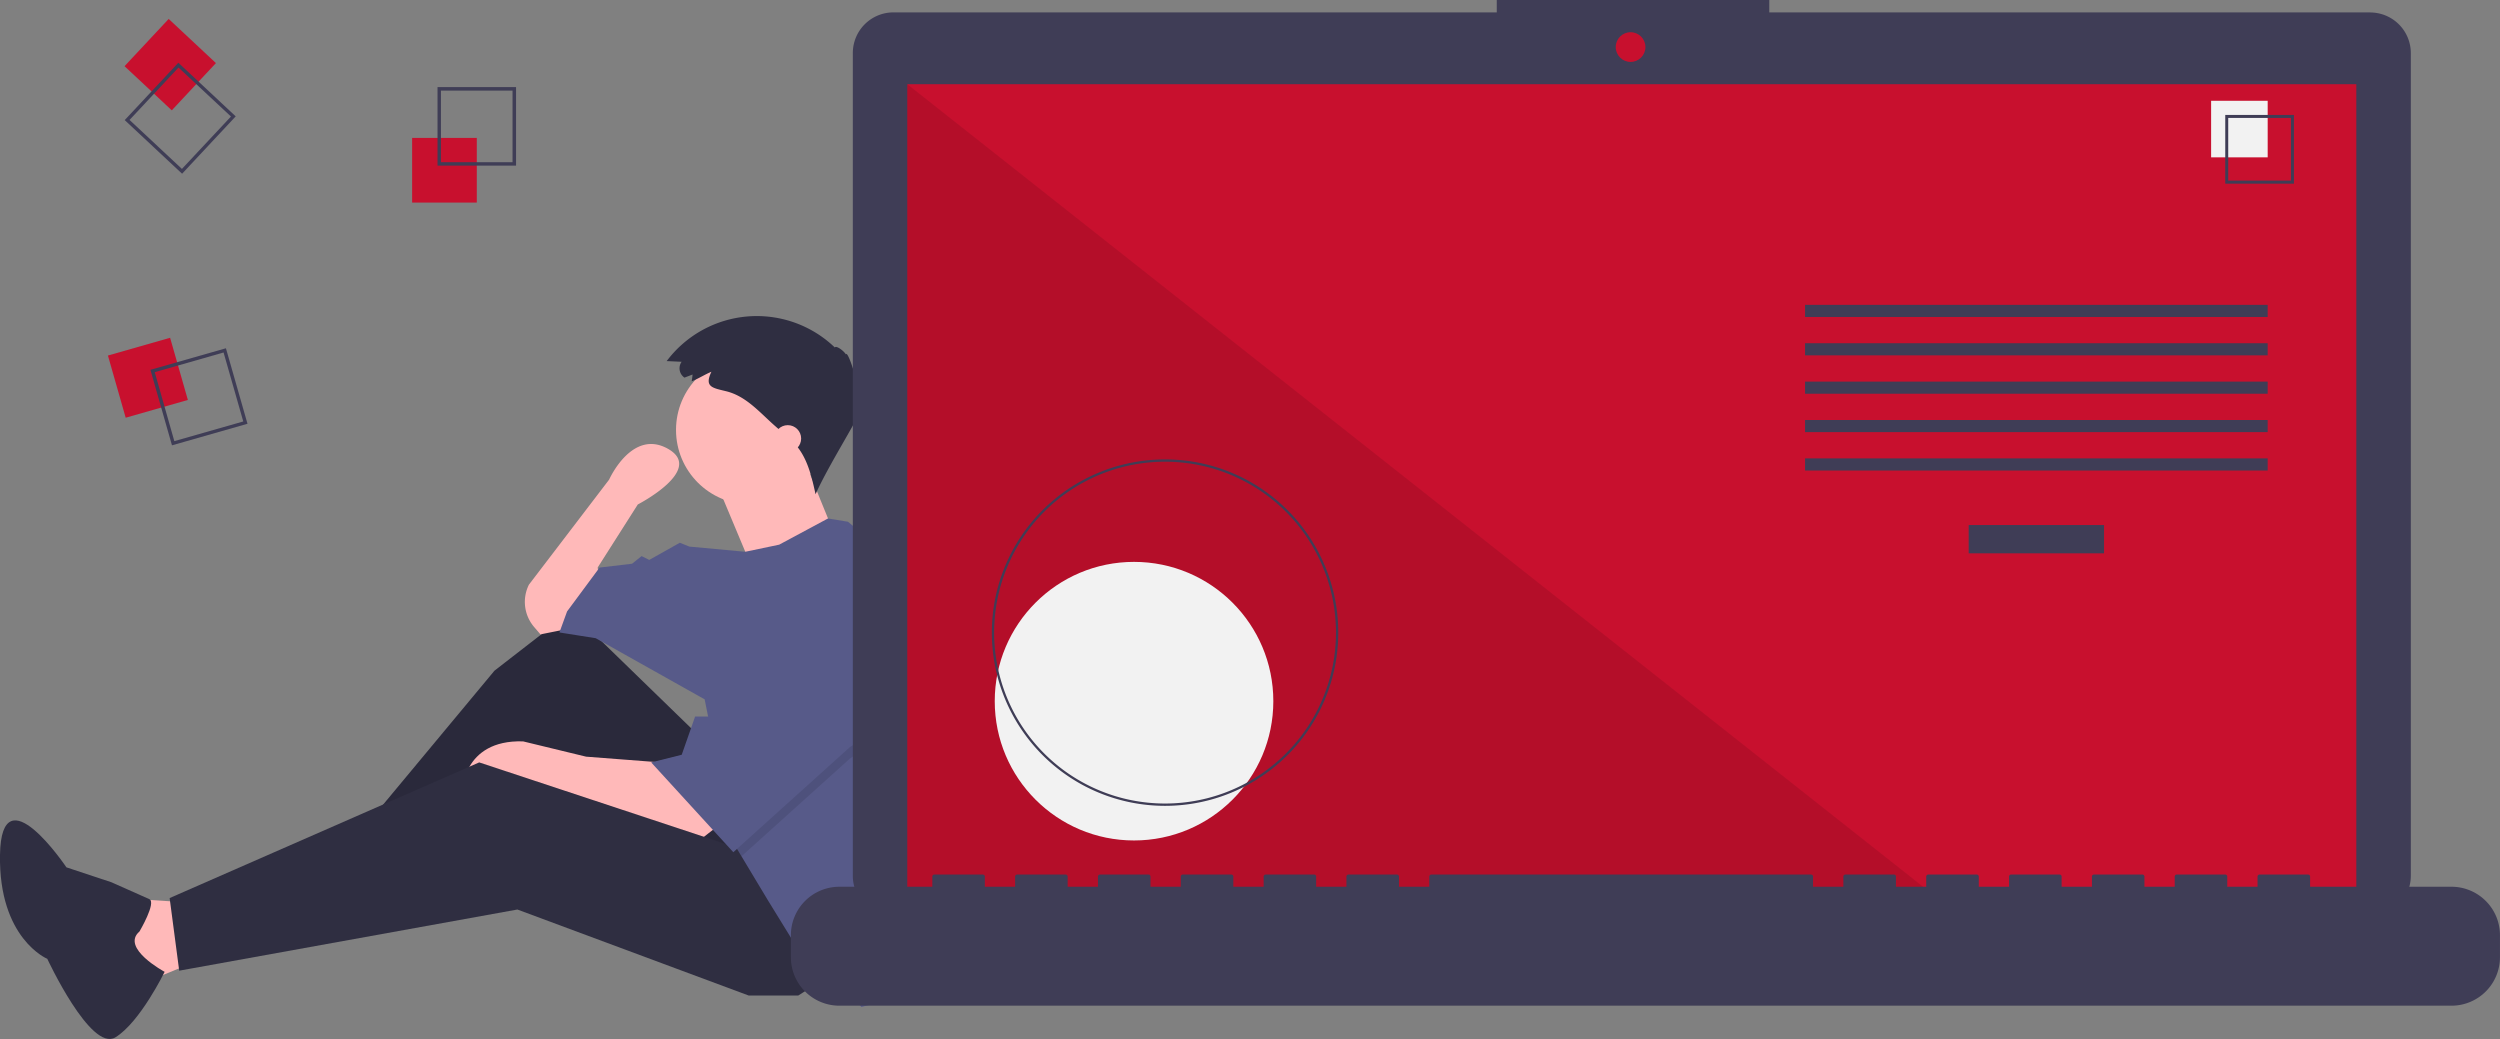 <svg xmlns="http://www.w3.org/2000/svg" viewBox="0 0 1082.44 449.88"><rect x="0" y="0" width="1082.44" height="449.88" fill="#808080" stroke="none"/><defs><style>.cls-1{fill:#ffb9b9;}.cls-2{fill:#2f2e41;}.cls-3{opacity:0.1;isolation:isolate;}.cls-4{fill:#575a89;}.cls-5{fill:#c8102e;}.cls-6{fill:#3f3d56;}.cls-7{fill:#f2f2f2;}</style></defs><g id="Layer_2" data-name="Layer 2"><g id="e189b3b9-b88e-4ad6-86fc-a3cf637fca9f"><polygon class="cls-1" points="77.59 390.5 52.77 388.84 61.05 426.07 89.17 414.49 77.59 390.5"/><polygon class="cls-2" points="305.1 321 247.19 264.74 214.1 290.39 148.74 368.99 156.19 380.57 235.61 326.79 289.38 397.11 340.67 371.47 305.1 321"/><polygon class="cls-3" points="305.1 321 247.19 264.74 214.1 290.39 148.74 368.99 156.19 380.57 235.61 326.79 289.38 397.11 340.67 371.47 305.1 321"/><path class="cls-1" d="M310.06,358.23,302.62,364l-60.4-20.68-14.06-5.79L200,343.34s0-23.17,26.48-22.34l27.3,6.62,32.26,2.48Z"/><polygon class="cls-2" points="363.84 419.45 345.64 431.03 324.13 431.03 224.02 393.8 77.59 420.28 73.45 388.84 207.48 330.1 324.96 368.99 363.84 419.45"/><path class="cls-1" d="M246.36,272.19,234,274.67l-2.7-3.15A16.72,16.72,0,0,1,229,253.16h0l34.74-45.5s9.93-22.34,25.65-13.24-13.24,24-13.24,24l-17.37,27.3,1.66,14.06Z"/><circle class="cls-1" cx="324.96" cy="186.15" r="32.26"/><path class="cls-1" d="M310.48,209.73l14.89,35.57,35.57-14.89s-11.58-28.13-11.58-28.95S310.48,209.73,310.48,209.73Z"/><path class="cls-4" d="M408.44,315a185.49,185.49,0,0,1-9.09,57.34l-2.42,7.43-11.58,52.95L372.94,436l-9.1-11.59-18.2-13.23L332.4,389.67l-11.35-18.91-3.54-5.91L305.1,302.8l-47.16-26.47-15.72-2.49,3.31-9.1,14.07-19,14.06-1.66,4.14-3.31,3.31,1.66L294.35,235l4.13,1.66,24.19,2.25,14.7-3.08,21.12-11.34,8.66,1.41,29.78,24.82A185.38,185.38,0,0,1,408.44,315Z"/><path class="cls-2" d="M60.39,403.31s7.41-12.56,4.28-14S48.25,382,48.25,382l-19.49-6.46S.63,333.71,0,370.06s20.48,45.09,20.48,45.09,18.82,40.49,29.48,34,21.32-28.37,21.32-28.37S52.07,410.48,60.39,403.31Z"/><polygon class="cls-3" points="399.41 307.76 367.98 328.45 321.05 370.75 317.51 364.85 307.58 315.21 310.06 315.21 335.71 268.05 399.41 307.76"/><polygon class="cls-4" points="335.71 263.09 310.06 310.25 300.96 310.25 295.17 326.79 281.94 330.1 317.51 368.99 367.98 323.48 399.41 302.8 335.71 263.09"/><path class="cls-2" d="M299.86,162.16l-3.5,1.34a4.87,4.87,0,0,1-1.3-6.77l.06-.09-6.46-.3a48.79,48.79,0,0,1,68.3-9.72,50.2,50.2,0,0,1,4.52,3.85c.3-1,3.5,1,4.81,3,.44-1.65,3.45,6.32,4.51,11.95.49-1.87,2.39,1.15.73,4.06,1.05-.15,1.52,2.53.71,4,1.15-.54.95,2.67-.29,4.81,1.64-.14-12.94,22.48-18.84,35.7-1.71-7.87-3.64-16.16-9.16-22-.94-1-2-1.9-3-2.81l-5.55-4.9c-6.46-5.7-12.33-12.74-20.94-14.87-5.91-1.46-9.65-1.79-6.43-8.46-2.91,1.22-5.63,3-8.56,4.15A28.82,28.82,0,0,0,299.86,162.16Z"/><circle class="cls-1" cx="341.09" cy="189.87" r="5.79"/><rect class="cls-5" x="178.44" y="59.71" width="28" height="28"/><path class="cls-6" d="M223.44,71.71h-34v-34h34Zm-32.52-1.48h31v-31h-31Z"/><rect class="cls-5" x="50.03" y="149.56" width="28" height="28" transform="translate(-42.45 23.87) rotate(-15.94)"/><path class="cls-6" d="M74.46,192.82l-9.33-32.7,32.69-9.33,9.34,32.69ZM67,161.14,75.48,191l29.85-8.52L96.8,152.62Z"/><rect class="cls-5" x="59.71" y="13.99" width="28" height="28" transform="translate(2.93 62.73) rotate(-46.94)"/><path class="cls-6" d="M54,52,77.22,27.16l24.84,23.22L78.84,75.22ZM77.29,29.25,56.09,51.93l22.68,21.2L100,50.45Z"/><path class="cls-6" d="M1026.23,5.36H766.06V0h-118V5.36H386.85A17.6,17.6,0,0,0,369.25,23h0V379.21a17.6,17.6,0,0,0,17.6,17.6h639.38a17.6,17.6,0,0,0,17.6-17.6V23a17.6,17.6,0,0,0-17.6-17.6Z"/><rect class="cls-5" x="392.84" y="36.46" width="627.39" height="353.91"/><circle class="cls-5" cx="706" cy="20.38" r="6.43"/><polygon class="cls-3" points="840.81 390.38 392.85 390.38 392.85 36.46 840.81 390.38"/><circle class="cls-7" cx="491.01" cy="303.59" r="60.31"/><path class="cls-6" d="M504.44,348.91a75,75,0,1,1,75-75A75,75,0,0,1,504.44,348.91Zm0-149a74,74,0,1,0,74,74,74,74,0,0,0-74-74Z"/><rect class="cls-6" x="852.39" y="227.33" width="58.61" height="12.25"/><rect class="cls-6" x="781.54" y="131.99" width="200.31" height="5.25"/><rect class="cls-6" x="781.54" y="148.61" width="200.31" height="5.25"/><rect class="cls-6" x="781.54" y="165.23" width="200.31" height="5.25"/><rect class="cls-6" x="781.54" y="181.85" width="200.31" height="5.25"/><rect class="cls-6" x="781.54" y="198.47" width="200.31" height="5.25"/><rect class="cls-7" x="957.36" y="43.64" width="24.49" height="24.49"/><path class="cls-6" d="M993.22,79.51H963.48V49.77h29.74Zm-28.45-1.3h27.16V51.06H964.77Z"/><path class="cls-6" d="M1061.45,383.94h-61.23v-4.41a.87.87,0,0,0-.88-.87h-21a.88.88,0,0,0-.88.87h0v4.41H964.35v-4.41a.87.87,0,0,0-.87-.87h-21a.87.87,0,0,0-.88.87h0v4.41H928.49v-4.41a.87.87,0,0,0-.87-.87h-21a.87.87,0,0,0-.87.87h0v4.41H892.63v-4.41a.87.87,0,0,0-.88-.87h-21a.87.87,0,0,0-.87.87h0v4.41H856.77v-4.41a.88.88,0,0,0-.88-.87h-21a.87.87,0,0,0-.88.87h0v4.41H820.9v-4.41a.87.87,0,0,0-.87-.87H799a.87.87,0,0,0-.87.87h0v4.41H785v-4.41a.87.87,0,0,0-.88-.87H619.72a.87.87,0,0,0-.87.87h0v4.41H605.73v-4.41a.88.88,0,0,0-.88-.87h-21a.87.87,0,0,0-.88.87h0v4.41H569.86v-4.41a.87.87,0,0,0-.87-.87H548a.87.87,0,0,0-.87.87h0v4.41H534v-4.41a.87.87,0,0,0-.88-.87h-21a.87.87,0,0,0-.87.87h0v4.41H498.14v-4.41a.88.88,0,0,0-.88-.87h-21a.88.88,0,0,0-.88.87h0v4.41H462.27v-4.41a.87.87,0,0,0-.87-.87h-21a.87.87,0,0,0-.88.87h0v4.41H426.41v-4.41a.87.87,0,0,0-.87-.87h-21a.87.87,0,0,0-.87.87h0v4.41H363.43a21,21,0,0,0-21,21v9.5a21,21,0,0,0,21,21h698a21,21,0,0,0,21-21v-9.5A21,21,0,0,0,1061.45,383.94Z"/></g></g></svg>